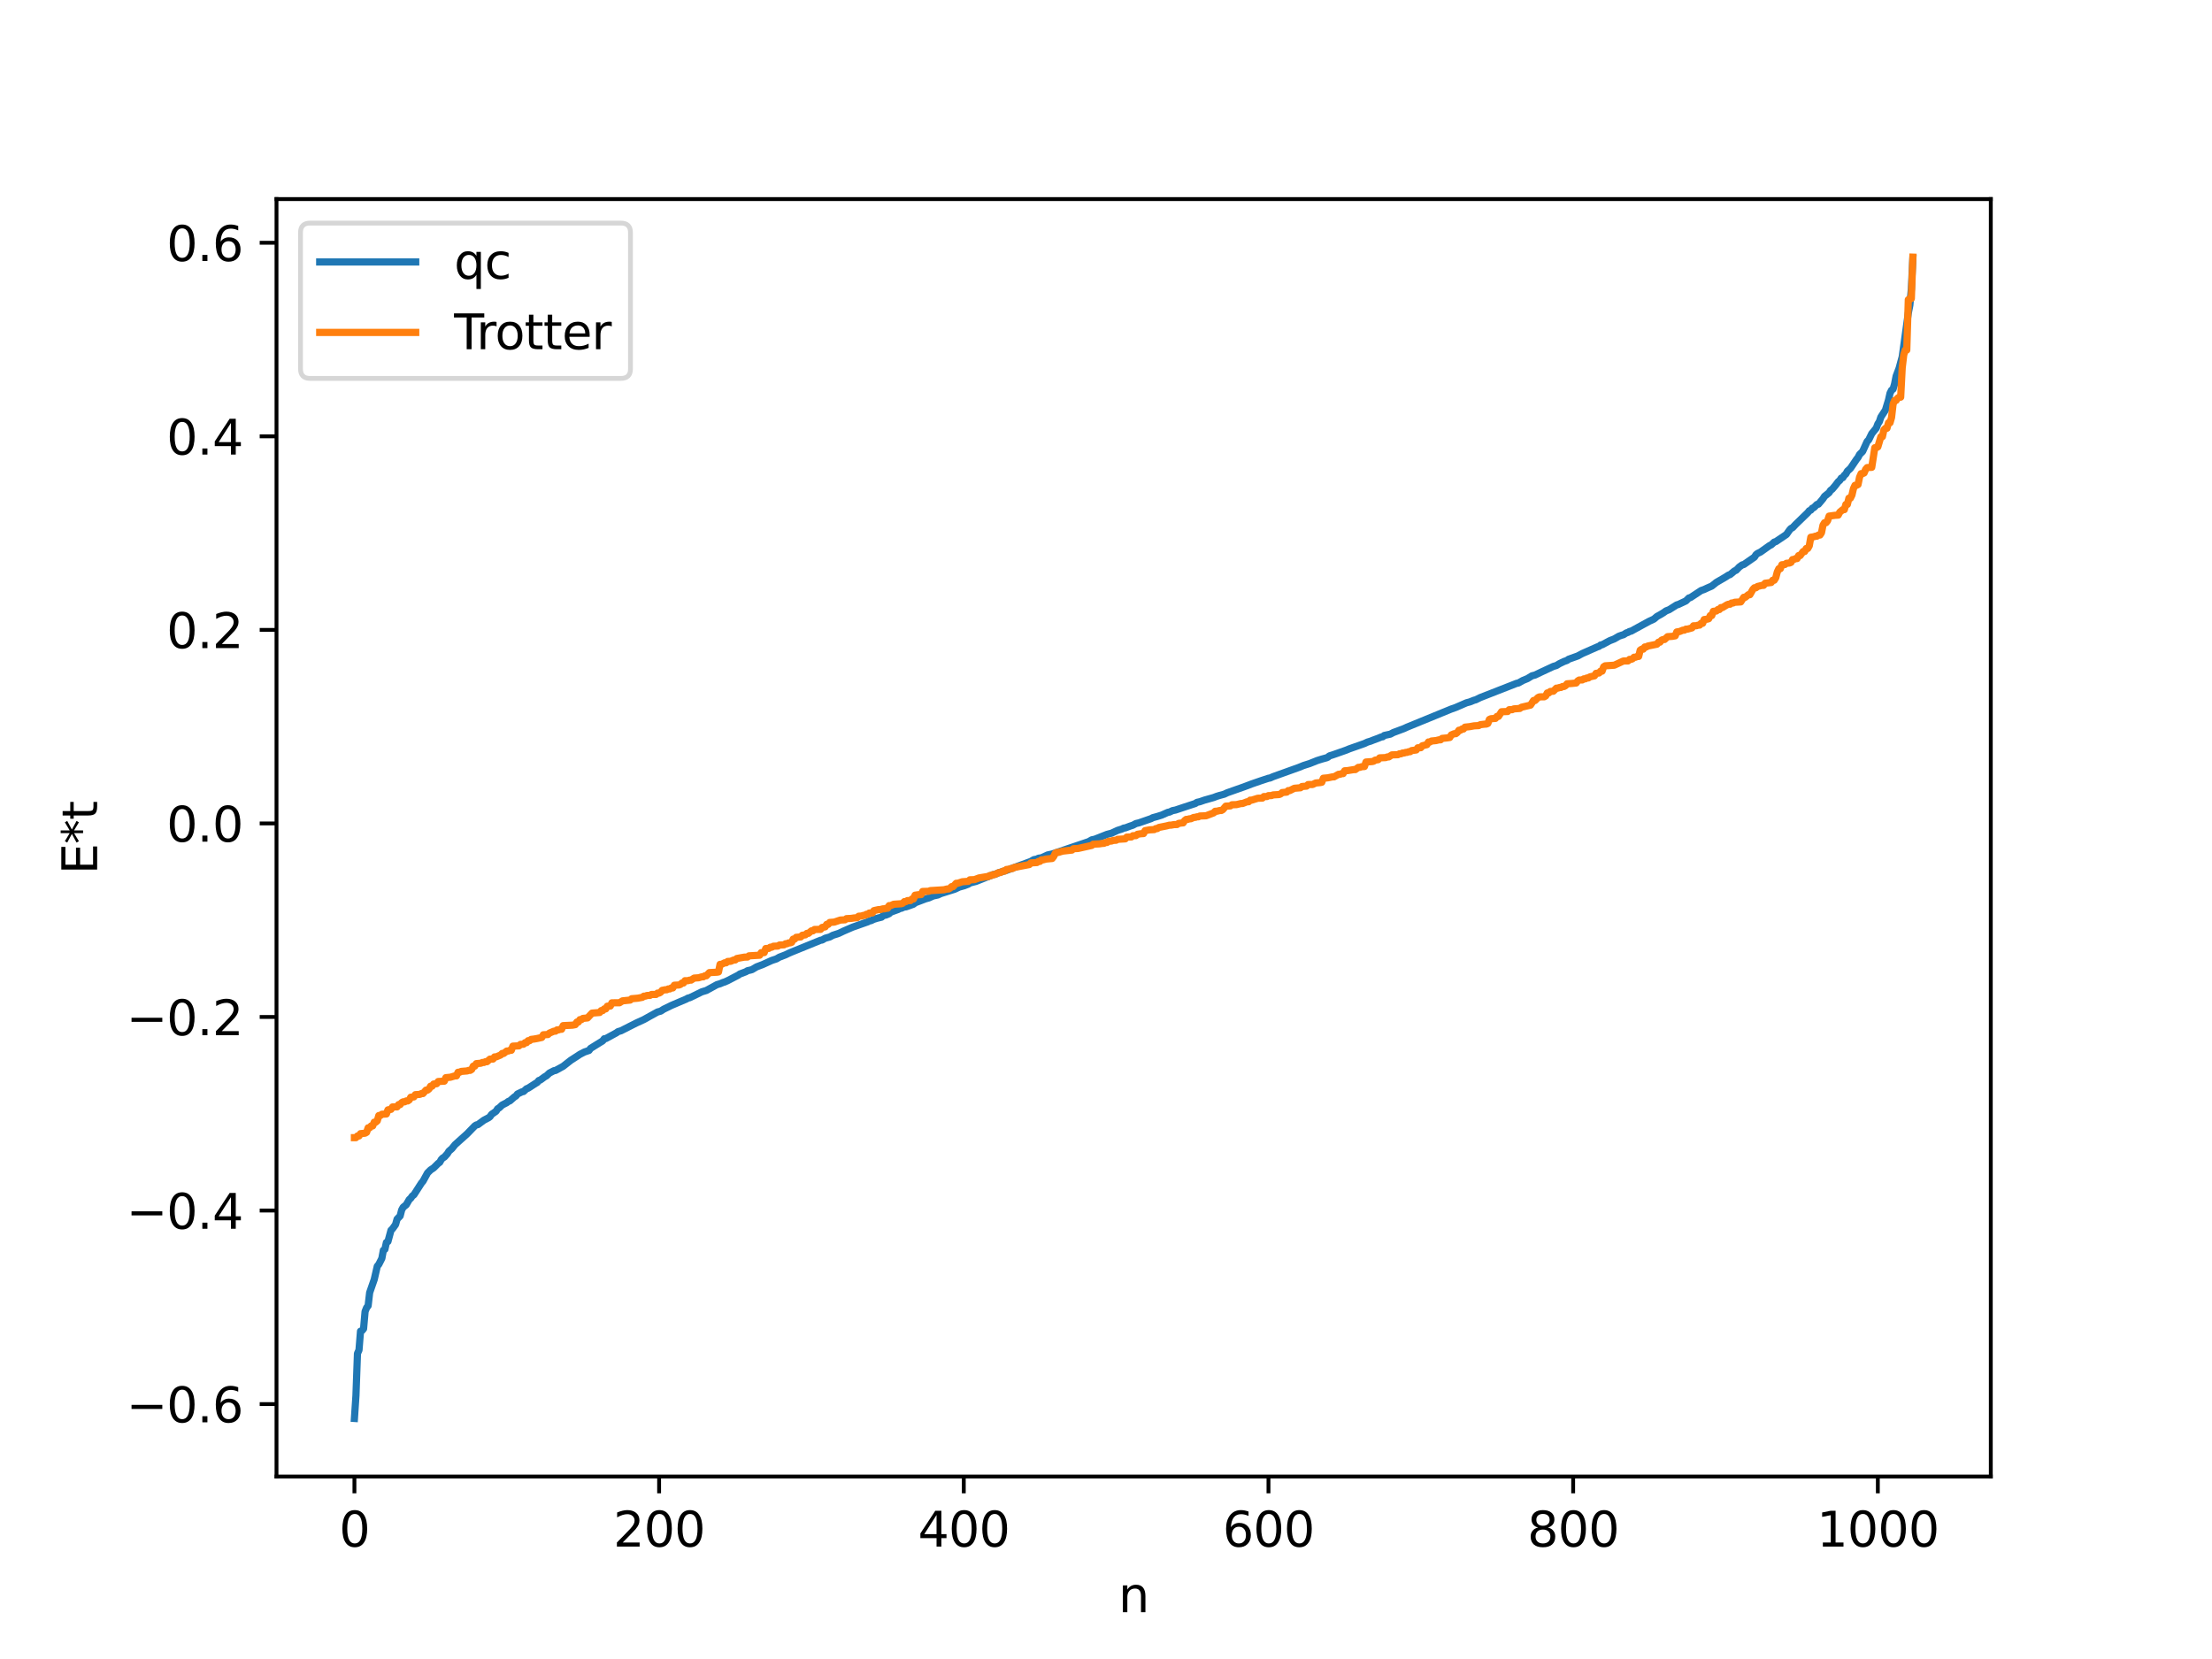 <?xml version="1.0" encoding="utf-8" standalone="no"?>
<!DOCTYPE svg PUBLIC "-//W3C//DTD SVG 1.1//EN"
  "http://www.w3.org/Graphics/SVG/1.1/DTD/svg11.dtd">
<svg xmlns:xlink="http://www.w3.org/1999/xlink" width="460.8pt" height="345.6pt" viewBox="0 0 460.8 345.6" xmlns="http://www.w3.org/2000/svg" version="1.1">
 <defs>
  <style type="text/css">*{stroke-linejoin: round; stroke-linecap: butt}</style>
 </defs>
 <g id="figure_1">
  <g id="patch_1">
   <path d="M 0 345.6 
L 460.8 345.6 
L 460.8 0 
L 0 0 
z
" style="fill: #ffffff"/>
  </g>
  <g id="axes_1">
   <g id="patch_2">
    <path d="M 57.6 307.584 
L 414.72 307.584 
L 414.72 41.472 
L 57.6 41.472 
z
" style="fill: #ffffff"/>
   </g>
   <g id="matplotlib.axis_1">
    <g id="xtick_1">
     <g id="line2d_1">
      <defs>
       <path id="m06d467133e" d="M 0 0 
L 0 3.5 
" style="stroke: #000000; stroke-width: 0.8"/>
      </defs>
      <g>
       <use xlink:href="#m06d467133e" x="73.833" y="307.584" style="stroke: #000000; stroke-width: 0.8"/>
      </g>
     </g>
     <g id="text_1">
      <!-- 0 -->
      <g transform="translate(70.651 322.182) scale(0.1 -0.1)">
       <defs>
        <path id="DejaVuSans-30" d="M 2034 4250 
Q 1547 4250 1301 3770 
Q 1056 3291 1056 2328 
Q 1056 1369 1301 889 
Q 1547 409 2034 409 
Q 2525 409 2770 889 
Q 3016 1369 3016 2328 
Q 3016 3291 2770 3770 
Q 2525 4250 2034 4250 
z
M 2034 4750 
Q 2819 4750 3233 4129 
Q 3647 3509 3647 2328 
Q 3647 1150 3233 529 
Q 2819 -91 2034 -91 
Q 1250 -91 836 529 
Q 422 1150 422 2328 
Q 422 3509 836 4129 
Q 1250 4750 2034 4750 
z
" transform="scale(0.016)"/>
       </defs>
       <use xlink:href="#DejaVuSans-30"/>
      </g>
     </g>
    </g>
    <g id="xtick_2">
     <g id="line2d_2">
      <g>
       <use xlink:href="#m06d467133e" x="137.304" y="307.584" style="stroke: #000000; stroke-width: 0.8"/>
      </g>
     </g>
     <g id="text_2">
      <!-- 200 -->
      <g transform="translate(127.76 322.182) scale(0.1 -0.1)">
       <defs>
        <path id="DejaVuSans-32" d="M 1228 531 
L 3431 531 
L 3431 0 
L 469 0 
L 469 531 
Q 828 903 1448 1529 
Q 2069 2156 2228 2338 
Q 2531 2678 2651 2914 
Q 2772 3150 2772 3378 
Q 2772 3750 2511 3984 
Q 2250 4219 1831 4219 
Q 1534 4219 1204 4116 
Q 875 4013 500 3803 
L 500 4441 
Q 881 4594 1212 4672 
Q 1544 4750 1819 4750 
Q 2544 4750 2975 4387 
Q 3406 4025 3406 3419 
Q 3406 3131 3298 2873 
Q 3191 2616 2906 2266 
Q 2828 2175 2409 1742 
Q 1991 1309 1228 531 
z
" transform="scale(0.016)"/>
       </defs>
       <use xlink:href="#DejaVuSans-32"/>
       <use xlink:href="#DejaVuSans-30" x="63.623"/>
       <use xlink:href="#DejaVuSans-30" x="127.246"/>
      </g>
     </g>
    </g>
    <g id="xtick_3">
     <g id="line2d_3">
      <g>
       <use xlink:href="#m06d467133e" x="200.775" y="307.584" style="stroke: #000000; stroke-width: 0.8"/>
      </g>
     </g>
     <g id="text_3">
      <!-- 400 -->
      <g transform="translate(191.231 322.182) scale(0.1 -0.1)">
       <defs>
        <path id="DejaVuSans-34" d="M 2419 4116 
L 825 1625 
L 2419 1625 
L 2419 4116 
z
M 2253 4666 
L 3047 4666 
L 3047 1625 
L 3713 1625 
L 3713 1100 
L 3047 1100 
L 3047 0 
L 2419 0 
L 2419 1100 
L 313 1100 
L 313 1709 
L 2253 4666 
z
" transform="scale(0.016)"/>
       </defs>
       <use xlink:href="#DejaVuSans-34"/>
       <use xlink:href="#DejaVuSans-30" x="63.623"/>
       <use xlink:href="#DejaVuSans-30" x="127.246"/>
      </g>
     </g>
    </g>
    <g id="xtick_4">
     <g id="line2d_4">
      <g>
       <use xlink:href="#m06d467133e" x="264.246" y="307.584" style="stroke: #000000; stroke-width: 0.8"/>
      </g>
     </g>
     <g id="text_4">
      <!-- 600 -->
      <g transform="translate(254.702 322.182) scale(0.1 -0.1)">
       <defs>
        <path id="DejaVuSans-36" d="M 2113 2584 
Q 1688 2584 1439 2293 
Q 1191 2003 1191 1497 
Q 1191 994 1439 701 
Q 1688 409 2113 409 
Q 2538 409 2786 701 
Q 3034 994 3034 1497 
Q 3034 2003 2786 2293 
Q 2538 2584 2113 2584 
z
M 3366 4563 
L 3366 3988 
Q 3128 4100 2886 4159 
Q 2644 4219 2406 4219 
Q 1781 4219 1451 3797 
Q 1122 3375 1075 2522 
Q 1259 2794 1537 2939 
Q 1816 3084 2150 3084 
Q 2853 3084 3261 2657 
Q 3669 2231 3669 1497 
Q 3669 778 3244 343 
Q 2819 -91 2113 -91 
Q 1303 -91 875 529 
Q 447 1150 447 2328 
Q 447 3434 972 4092 
Q 1497 4750 2381 4750 
Q 2619 4750 2861 4703 
Q 3103 4656 3366 4563 
z
" transform="scale(0.016)"/>
       </defs>
       <use xlink:href="#DejaVuSans-36"/>
       <use xlink:href="#DejaVuSans-30" x="63.623"/>
       <use xlink:href="#DejaVuSans-30" x="127.246"/>
      </g>
     </g>
    </g>
    <g id="xtick_5">
     <g id="line2d_5">
      <g>
       <use xlink:href="#m06d467133e" x="327.717" y="307.584" style="stroke: #000000; stroke-width: 0.8"/>
      </g>
     </g>
     <g id="text_5">
      <!-- 800 -->
      <g transform="translate(318.173 322.182) scale(0.1 -0.1)">
       <defs>
        <path id="DejaVuSans-38" d="M 2034 2216 
Q 1584 2216 1326 1975 
Q 1069 1734 1069 1313 
Q 1069 891 1326 650 
Q 1584 409 2034 409 
Q 2484 409 2743 651 
Q 3003 894 3003 1313 
Q 3003 1734 2745 1975 
Q 2488 2216 2034 2216 
z
M 1403 2484 
Q 997 2584 770 2862 
Q 544 3141 544 3541 
Q 544 4100 942 4425 
Q 1341 4750 2034 4750 
Q 2731 4750 3128 4425 
Q 3525 4100 3525 3541 
Q 3525 3141 3298 2862 
Q 3072 2584 2669 2484 
Q 3125 2378 3379 2068 
Q 3634 1759 3634 1313 
Q 3634 634 3220 271 
Q 2806 -91 2034 -91 
Q 1263 -91 848 271 
Q 434 634 434 1313 
Q 434 1759 690 2068 
Q 947 2378 1403 2484 
z
M 1172 3481 
Q 1172 3119 1398 2916 
Q 1625 2713 2034 2713 
Q 2441 2713 2670 2916 
Q 2900 3119 2900 3481 
Q 2900 3844 2670 4047 
Q 2441 4250 2034 4250 
Q 1625 4250 1398 4047 
Q 1172 3844 1172 3481 
z
" transform="scale(0.016)"/>
       </defs>
       <use xlink:href="#DejaVuSans-38"/>
       <use xlink:href="#DejaVuSans-30" x="63.623"/>
       <use xlink:href="#DejaVuSans-30" x="127.246"/>
      </g>
     </g>
    </g>
    <g id="xtick_6">
     <g id="line2d_6">
      <g>
       <use xlink:href="#m06d467133e" x="391.188" y="307.584" style="stroke: #000000; stroke-width: 0.8"/>
      </g>
     </g>
     <g id="text_6">
      <!-- 1000 -->
      <g transform="translate(378.463 322.182) scale(0.1 -0.1)">
       <defs>
        <path id="DejaVuSans-31" d="M 794 531 
L 1825 531 
L 1825 4091 
L 703 3866 
L 703 4441 
L 1819 4666 
L 2450 4666 
L 2450 531 
L 3481 531 
L 3481 0 
L 794 0 
L 794 531 
z
" transform="scale(0.016)"/>
       </defs>
       <use xlink:href="#DejaVuSans-31"/>
       <use xlink:href="#DejaVuSans-30" x="63.623"/>
       <use xlink:href="#DejaVuSans-30" x="127.246"/>
       <use xlink:href="#DejaVuSans-30" x="190.869"/>
      </g>
     </g>
    </g>
    <g id="text_7">
     <!-- n -->
     <g transform="translate(232.991 335.861) scale(0.1 -0.1)">
      <defs>
       <path id="DejaVuSans-6e" d="M 3513 2113 
L 3513 0 
L 2938 0 
L 2938 2094 
Q 2938 2591 2744 2837 
Q 2550 3084 2163 3084 
Q 1697 3084 1428 2787 
Q 1159 2491 1159 1978 
L 1159 0 
L 581 0 
L 581 3500 
L 1159 3500 
L 1159 2956 
Q 1366 3272 1645 3428 
Q 1925 3584 2291 3584 
Q 2894 3584 3203 3211 
Q 3513 2838 3513 2113 
z
" transform="scale(0.016)"/>
      </defs>
      <use xlink:href="#DejaVuSans-6e"/>
     </g>
    </g>
   </g>
   <g id="matplotlib.axis_2">
    <g id="ytick_1">
     <g id="line2d_7">
      <defs>
       <path id="mce1d4a543b" d="M 0 0 
L -3.5 0 
" style="stroke: #000000; stroke-width: 0.8"/>
      </defs>
      <g>
       <use xlink:href="#mce1d4a543b" x="57.6" y="292.495" style="stroke: #000000; stroke-width: 0.8"/>
      </g>
     </g>
     <g id="text_8">
      <!-- −0.6 -->
      <g transform="translate(26.317 296.294) scale(0.1 -0.1)">
       <defs>
        <path id="DejaVuSans-2212" d="M 678 2272 
L 4684 2272 
L 4684 1741 
L 678 1741 
L 678 2272 
z
" transform="scale(0.016)"/>
        <path id="DejaVuSans-2e" d="M 684 794 
L 1344 794 
L 1344 0 
L 684 0 
L 684 794 
z
" transform="scale(0.016)"/>
       </defs>
       <use xlink:href="#DejaVuSans-2212"/>
       <use xlink:href="#DejaVuSans-30" x="83.789"/>
       <use xlink:href="#DejaVuSans-2e" x="147.412"/>
       <use xlink:href="#DejaVuSans-36" x="179.199"/>
      </g>
     </g>
    </g>
    <g id="ytick_2">
     <g id="line2d_8">
      <g>
       <use xlink:href="#mce1d4a543b" x="57.6" y="252.175" style="stroke: #000000; stroke-width: 0.8"/>
      </g>
     </g>
     <g id="text_9">
      <!-- −0.4 -->
      <g transform="translate(26.317 255.974) scale(0.1 -0.1)">
       <use xlink:href="#DejaVuSans-2212"/>
       <use xlink:href="#DejaVuSans-30" x="83.789"/>
       <use xlink:href="#DejaVuSans-2e" x="147.412"/>
       <use xlink:href="#DejaVuSans-34" x="179.199"/>
      </g>
     </g>
    </g>
    <g id="ytick_3">
     <g id="line2d_9">
      <g>
       <use xlink:href="#mce1d4a543b" x="57.6" y="211.855" style="stroke: #000000; stroke-width: 0.8"/>
      </g>
     </g>
     <g id="text_10">
      <!-- −0.2 -->
      <g transform="translate(26.317 215.654) scale(0.1 -0.1)">
       <use xlink:href="#DejaVuSans-2212"/>
       <use xlink:href="#DejaVuSans-30" x="83.789"/>
       <use xlink:href="#DejaVuSans-2e" x="147.412"/>
       <use xlink:href="#DejaVuSans-32" x="179.199"/>
      </g>
     </g>
    </g>
    <g id="ytick_4">
     <g id="line2d_10">
      <g>
       <use xlink:href="#mce1d4a543b" x="57.6" y="171.535" style="stroke: #000000; stroke-width: 0.8"/>
      </g>
     </g>
     <g id="text_11">
      <!-- 0.0 -->
      <g transform="translate(34.697 175.334) scale(0.1 -0.1)">
       <use xlink:href="#DejaVuSans-30"/>
       <use xlink:href="#DejaVuSans-2e" x="63.623"/>
       <use xlink:href="#DejaVuSans-30" x="95.41"/>
      </g>
     </g>
    </g>
    <g id="ytick_5">
     <g id="line2d_11">
      <g>
       <use xlink:href="#mce1d4a543b" x="57.6" y="131.215" style="stroke: #000000; stroke-width: 0.8"/>
      </g>
     </g>
     <g id="text_12">
      <!-- 0.2 -->
      <g transform="translate(34.697 135.014) scale(0.1 -0.1)">
       <use xlink:href="#DejaVuSans-30"/>
       <use xlink:href="#DejaVuSans-2e" x="63.623"/>
       <use xlink:href="#DejaVuSans-32" x="95.41"/>
      </g>
     </g>
    </g>
    <g id="ytick_6">
     <g id="line2d_12">
      <g>
       <use xlink:href="#mce1d4a543b" x="57.6" y="90.895" style="stroke: #000000; stroke-width: 0.8"/>
      </g>
     </g>
     <g id="text_13">
      <!-- 0.4 -->
      <g transform="translate(34.697 94.694) scale(0.1 -0.1)">
       <use xlink:href="#DejaVuSans-30"/>
       <use xlink:href="#DejaVuSans-2e" x="63.623"/>
       <use xlink:href="#DejaVuSans-34" x="95.41"/>
      </g>
     </g>
    </g>
    <g id="ytick_7">
     <g id="line2d_13">
      <g>
       <use xlink:href="#mce1d4a543b" x="57.6" y="50.575" style="stroke: #000000; stroke-width: 0.8"/>
      </g>
     </g>
     <g id="text_14">
      <!-- 0.6 -->
      <g transform="translate(34.697 54.374) scale(0.1 -0.1)">
       <use xlink:href="#DejaVuSans-30"/>
       <use xlink:href="#DejaVuSans-2e" x="63.623"/>
       <use xlink:href="#DejaVuSans-36" x="95.41"/>
      </g>
     </g>
    </g>
    <g id="text_15">
     <!-- E*t -->
     <g transform="translate(20.238 182.148) rotate(-90) scale(0.1 -0.1)">
      <defs>
       <path id="DejaVuSans-45" d="M 628 4666 
L 3578 4666 
L 3578 4134 
L 1259 4134 
L 1259 2753 
L 3481 2753 
L 3481 2222 
L 1259 2222 
L 1259 531 
L 3634 531 
L 3634 0 
L 628 0 
L 628 4666 
z
" transform="scale(0.016)"/>
       <path id="DejaVuSans-2a" d="M 3009 3897 
L 1888 3291 
L 3009 2681 
L 2828 2375 
L 1778 3009 
L 1778 1831 
L 1422 1831 
L 1422 3009 
L 372 2375 
L 191 2681 
L 1313 3291 
L 191 3897 
L 372 4206 
L 1422 3572 
L 1422 4750 
L 1778 4750 
L 1778 3572 
L 2828 4206 
L 3009 3897 
z
" transform="scale(0.016)"/>
       <path id="DejaVuSans-74" d="M 1172 4494 
L 1172 3500 
L 2356 3500 
L 2356 3053 
L 1172 3053 
L 1172 1153 
Q 1172 725 1289 603 
Q 1406 481 1766 481 
L 2356 481 
L 2356 0 
L 1766 0 
Q 1100 0 847 248 
Q 594 497 594 1153 
L 594 3053 
L 172 3053 
L 172 3500 
L 594 3500 
L 594 4494 
L 1172 4494 
z
" transform="scale(0.016)"/>
      </defs>
      <use xlink:href="#DejaVuSans-45"/>
      <use xlink:href="#DejaVuSans-2a" x="63.184"/>
      <use xlink:href="#DejaVuSans-74" x="113.184"/>
     </g>
    </g>
   </g>
   <g id="line2d_14">
    <path d="M 73.833 295.488 
L 74.15 290.735 
L 74.467 281.956 
L 74.785 281.25 
L 75.102 277.312 
L 75.42 277.193 
L 75.737 276.805 
L 76.054 273.208 
L 76.372 272.419 
L 76.689 272.011 
L 77.006 269.277 
L 77.958 266.541 
L 78.593 263.78 
L 78.91 263.397 
L 79.545 262.149 
L 79.862 260.451 
L 80.18 260.261 
L 80.497 258.815 
L 80.815 258.638 
L 81.449 256.291 
L 81.767 255.977 
L 82.401 255.097 
L 82.719 253.968 
L 83.353 253.312 
L 83.671 252.068 
L 83.988 251.487 
L 84.623 250.982 
L 85.258 249.884 
L 85.575 249.603 
L 85.892 249.144 
L 86.21 248.92 
L 87.796 246.454 
L 88.114 246.078 
L 89.066 244.342 
L 89.7 243.715 
L 90.335 243.296 
L 91.287 242.352 
L 91.605 242.133 
L 91.922 241.557 
L 92.239 241.217 
L 92.557 241.054 
L 93.191 240.348 
L 93.509 239.823 
L 94.143 239.271 
L 94.778 238.473 
L 97.317 236.192 
L 98.904 234.555 
L 99.221 234.344 
L 99.539 234.287 
L 100.808 233.355 
L 101.76 232.859 
L 102.077 232.625 
L 102.395 232.151 
L 103.347 231.489 
L 103.664 230.976 
L 103.981 230.793 
L 104.616 230.196 
L 105.568 229.709 
L 105.886 229.446 
L 106.203 229.346 
L 107.155 228.513 
L 107.472 228.326 
L 107.79 227.909 
L 108.742 227.448 
L 109.059 227.385 
L 109.694 226.799 
L 110.011 226.699 
L 111.598 225.673 
L 111.915 225.497 
L 112.233 225.095 
L 112.55 224.989 
L 113.502 224.294 
L 113.82 224.13 
L 114.454 223.537 
L 115.406 223.044 
L 115.724 223.002 
L 117.31 222.13 
L 118.897 220.882 
L 120.167 220.064 
L 120.801 219.644 
L 121.753 219.152 
L 122.705 218.828 
L 123.023 218.399 
L 125.562 216.822 
L 125.879 216.39 
L 126.196 216.365 
L 128.418 215.156 
L 128.735 214.913 
L 129.37 214.727 
L 132.543 213.117 
L 134.13 212.394 
L 135.4 211.683 
L 136.986 210.81 
L 137.621 210.644 
L 138.256 210.235 
L 139.843 209.459 
L 143.016 208.104 
L 143.334 207.916 
L 143.651 207.856 
L 144.603 207.403 
L 146.19 206.619 
L 147.142 206.334 
L 149.363 205.115 
L 149.998 204.933 
L 150.633 204.662 
L 150.95 204.572 
L 151.585 204.288 
L 153.806 203.135 
L 154.124 202.905 
L 155.393 202.427 
L 155.71 202.219 
L 156.345 202.077 
L 156.662 201.982 
L 157.615 201.416 
L 158.884 200.934 
L 160.788 200.07 
L 161.74 199.758 
L 162.375 199.392 
L 163.644 198.904 
L 164.279 198.593 
L 164.914 198.322 
L 170.943 195.868 
L 171.261 195.824 
L 171.896 195.455 
L 172.848 195.19 
L 173.482 194.845 
L 174.752 194.427 
L 175.704 193.972 
L 177.608 193.149 
L 180.147 192.252 
L 180.781 192.029 
L 181.099 191.836 
L 181.416 191.8 
L 182.051 191.499 
L 182.686 191.299 
L 183.638 191.063 
L 183.955 190.757 
L 184.59 190.607 
L 185.224 190.337 
L 185.542 190.026 
L 187.129 189.449 
L 187.446 189.251 
L 187.763 189.212 
L 188.398 188.93 
L 188.715 188.919 
L 189.35 188.702 
L 190.302 188.358 
L 190.62 188.073 
L 192.841 187.234 
L 193.476 187.061 
L 194.428 186.639 
L 195.38 186.435 
L 196.015 186.138 
L 198.871 185.247 
L 199.823 184.802 
L 200.775 184.536 
L 201.727 184.178 
L 202.044 183.943 
L 203.314 183.618 
L 206.805 182.23 
L 207.439 182.08 
L 208.074 181.797 
L 208.709 181.598 
L 209.661 181.316 
L 214.739 179.451 
L 215.373 179.078 
L 216.008 178.96 
L 216.325 178.788 
L 216.96 178.692 
L 218.229 178.106 
L 219.181 177.901 
L 226.798 175.326 
L 227.433 174.954 
L 228.067 174.82 
L 229.02 174.446 
L 230.606 173.818 
L 231.558 173.566 
L 232.828 172.977 
L 233.78 172.676 
L 234.097 172.5 
L 234.415 172.472 
L 235.367 172.11 
L 236.001 171.902 
L 236.636 171.561 
L 237.271 171.41 
L 239.81 170.529 
L 240.127 170.346 
L 241.079 170.086 
L 242.031 169.787 
L 243.3 169.219 
L 243.618 169.173 
L 244.253 168.871 
L 244.887 168.744 
L 246.791 168.108 
L 249.013 167.382 
L 249.33 167.151 
L 249.965 167.006 
L 250.917 166.675 
L 252.821 166.139 
L 253.456 165.894 
L 254.091 165.695 
L 255.043 165.437 
L 255.677 165.137 
L 259.168 163.906 
L 260.755 163.307 
L 261.707 162.976 
L 262.659 162.648 
L 264.246 162.123 
L 264.563 162.076 
L 265.198 161.794 
L 270.593 159.859 
L 271.545 159.47 
L 272.815 159.066 
L 274.401 158.434 
L 275.353 158.134 
L 276.305 157.873 
L 276.623 157.738 
L 276.94 157.467 
L 277.575 157.27 
L 278.21 157.053 
L 280.431 156.271 
L 281.066 156.005 
L 284.239 154.89 
L 284.874 154.587 
L 285.509 154.399 
L 286.143 154.144 
L 287.096 153.794 
L 287.73 153.531 
L 288.048 153.484 
L 288.365 153.21 
L 289.634 152.935 
L 290.269 152.596 
L 292.491 151.768 
L 293.125 151.472 
L 302.329 147.704 
L 303.281 147.368 
L 305.502 146.403 
L 306.137 146.238 
L 307.089 145.863 
L 307.406 145.788 
L 308.358 145.318 
L 315.975 142.338 
L 316.292 142.292 
L 317.244 141.756 
L 318.196 141.363 
L 319.148 140.781 
L 319.783 140.62 
L 321.053 140.011 
L 323.591 138.828 
L 324.226 138.64 
L 324.861 138.253 
L 325.813 137.796 
L 326.448 137.575 
L 326.765 137.332 
L 328.669 136.653 
L 329.621 136.142 
L 332.795 134.741 
L 333.112 134.648 
L 333.429 134.373 
L 333.747 134.32 
L 335.334 133.469 
L 336.286 133.096 
L 337.238 132.539 
L 337.872 132.311 
L 338.19 132.232 
L 338.824 131.831 
L 339.142 131.75 
L 339.459 131.538 
L 339.777 131.489 
L 341.046 130.793 
L 343.585 129.405 
L 344.537 128.969 
L 345.172 128.425 
L 345.806 128.077 
L 346.441 127.698 
L 347.076 127.257 
L 347.71 127.012 
L 349.297 126.011 
L 349.615 125.932 
L 350.249 125.632 
L 351.201 125.188 
L 351.836 124.561 
L 352.153 124.487 
L 354.375 123.021 
L 355.01 122.8 
L 355.644 122.499 
L 356.596 122.085 
L 357.548 121.325 
L 359.453 120.215 
L 360.087 119.803 
L 360.405 119.701 
L 361.357 118.916 
L 361.674 118.798 
L 362.309 118.126 
L 362.943 117.668 
L 363.261 117.605 
L 365.482 116.059 
L 365.8 115.559 
L 366.117 115.302 
L 366.752 114.995 
L 368.656 113.642 
L 368.973 113.502 
L 369.608 112.924 
L 369.925 112.839 
L 372.147 111.34 
L 372.781 110.437 
L 373.099 110.076 
L 373.416 109.937 
L 374.051 109.263 
L 376.59 106.802 
L 376.907 106.4 
L 377.224 106.265 
L 377.542 105.868 
L 377.859 105.741 
L 378.494 105.098 
L 378.811 105.032 
L 379.763 103.895 
L 380.081 103.399 
L 381.033 102.635 
L 381.35 102.136 
L 381.667 101.925 
L 382.302 101.18 
L 382.937 100.342 
L 383.254 100.082 
L 383.572 99.593 
L 383.889 99.507 
L 384.206 99.011 
L 384.524 98.739 
L 384.841 98.152 
L 385.476 97.575 
L 386.745 95.692 
L 387.062 95.296 
L 387.38 94.679 
L 388.015 94.048 
L 388.967 91.947 
L 389.284 91.641 
L 389.919 90.336 
L 390.871 89.168 
L 391.188 88.321 
L 391.505 87.834 
L 391.823 86.877 
L 392.775 85.416 
L 393.41 83.328 
L 393.727 81.918 
L 394.044 81.28 
L 394.362 81.066 
L 394.679 79.972 
L 394.996 78.364 
L 395.631 76.671 
L 396.266 74.328 
L 397.535 65.208 
L 397.853 63.6 
L 398.17 60.175 
L 398.487 53.776 
L 398.487 53.776 
" clip-path="url(#p6b45546f3b)" style="fill: none; stroke: #1f77b4; stroke-width: 1.5; stroke-linecap: square"/>
   </g>
   <g id="line2d_15">
    <path d="M 73.833 236.997 
L 74.15 236.997 
L 74.467 236.644 
L 74.785 236.644 
L 75.102 236.16 
L 76.054 236.069 
L 76.372 235.88 
L 76.689 234.94 
L 77.006 234.94 
L 77.324 234.55 
L 77.641 234.55 
L 77.958 233.769 
L 78.276 233.769 
L 78.593 233.488 
L 78.91 232.393 
L 79.228 232.393 
L 79.545 232.119 
L 80.497 232.06 
L 80.815 231.206 
L 81.449 231.101 
L 81.767 230.595 
L 82.719 230.582 
L 83.036 230.108 
L 83.353 230.108 
L 83.671 229.696 
L 83.988 229.53 
L 84.305 229.53 
L 84.623 229.346 
L 84.94 229.346 
L 85.258 229.132 
L 85.575 228.57 
L 86.21 228.507 
L 86.527 228.039 
L 87.479 227.98 
L 87.796 227.806 
L 88.114 227.806 
L 88.748 227.088 
L 89.066 227.088 
L 89.383 226.842 
L 89.7 226.276 
L 90.018 226.276 
L 90.335 225.825 
L 90.97 225.754 
L 91.287 225.299 
L 92.557 225.227 
L 92.874 224.498 
L 93.826 224.406 
L 94.778 224.12 
L 95.096 224.12 
L 95.413 223.376 
L 95.73 223.376 
L 96.048 223.2 
L 97.317 223.095 
L 97.634 222.976 
L 97.952 222.976 
L 98.269 222.774 
L 98.586 222.096 
L 98.904 222.096 
L 99.221 221.576 
L 100.173 221.491 
L 100.491 221.334 
L 100.808 221.334 
L 101.125 221.175 
L 101.443 221.175 
L 102.077 220.626 
L 102.712 220.617 
L 103.029 220.172 
L 103.347 220.172 
L 104.299 219.774 
L 104.616 219.453 
L 104.934 219.453 
L 105.568 218.95 
L 105.886 218.95 
L 106.203 218.794 
L 106.52 218.794 
L 106.838 217.928 
L 108.107 217.872 
L 108.424 217.564 
L 109.059 217.525 
L 109.377 217.207 
L 109.694 217.207 
L 110.011 216.797 
L 110.329 216.797 
L 110.646 216.528 
L 111.281 216.447 
L 111.915 216.333 
L 112.867 216.124 
L 113.185 215.56 
L 114.137 215.515 
L 114.454 215.212 
L 115.406 214.808 
L 115.724 214.808 
L 116.041 214.549 
L 116.358 214.549 
L 116.676 214.415 
L 116.993 214.415 
L 117.31 213.658 
L 119.215 213.567 
L 119.849 213.451 
L 120.167 212.911 
L 120.484 212.911 
L 120.801 212.407 
L 121.119 212.407 
L 121.436 212.152 
L 122.388 212.056 
L 123.34 211.048 
L 124.927 210.92 
L 125.244 210.526 
L 125.562 210.526 
L 125.879 210.17 
L 126.196 210.17 
L 126.514 209.608 
L 127.148 209.573 
L 127.466 208.906 
L 129.053 208.895 
L 129.687 208.496 
L 131.274 208.333 
L 131.591 208.051 
L 132.861 207.941 
L 133.813 207.762 
L 134.13 207.516 
L 134.448 207.516 
L 134.765 207.378 
L 135.4 207.358 
L 135.717 207.167 
L 136.669 207.164 
L 136.986 206.878 
L 137.304 206.878 
L 137.621 206.71 
L 137.939 206.31 
L 138.573 206.187 
L 138.891 206.187 
L 139.208 206.016 
L 139.525 206.016 
L 139.843 205.806 
L 140.16 205.806 
L 140.477 205.239 
L 141.429 205.192 
L 141.747 205.08 
L 142.064 204.781 
L 142.381 204.781 
L 142.699 204.296 
L 143.334 204.296 
L 143.651 204.176 
L 143.968 204.176 
L 144.603 203.754 
L 145.555 203.686 
L 146.19 203.492 
L 146.507 203.492 
L 146.824 203.276 
L 147.142 203.276 
L 147.777 202.61 
L 149.363 202.529 
L 149.681 202.474 
L 149.998 200.892 
L 150.315 200.892 
L 150.95 200.572 
L 151.267 200.572 
L 151.585 200.291 
L 152.22 200.256 
L 152.854 199.977 
L 153.172 199.977 
L 153.489 199.677 
L 154.441 199.498 
L 155.076 199.388 
L 155.71 199.372 
L 156.028 199.118 
L 158.249 198.99 
L 158.567 198.451 
L 159.201 198.443 
L 159.519 197.593 
L 160.153 197.569 
L 160.471 197.318 
L 160.788 197.315 
L 161.105 197.118 
L 162.058 197.079 
L 162.375 196.864 
L 163.327 196.823 
L 163.644 196.597 
L 163.962 196.597 
L 164.279 196.419 
L 164.596 196.419 
L 164.914 196.305 
L 165.231 195.634 
L 165.548 195.634 
L 165.866 195.26 
L 166.818 195.178 
L 167.135 194.827 
L 167.77 194.748 
L 168.087 194.44 
L 168.405 194.44 
L 169.039 193.908 
L 169.357 193.908 
L 169.674 193.627 
L 170.943 193.604 
L 171.261 193.202 
L 171.896 193.087 
L 172.213 192.565 
L 172.53 192.565 
L 172.848 192.164 
L 173.8 192.088 
L 175.069 191.659 
L 176.021 191.616 
L 176.339 191.369 
L 177.291 191.324 
L 177.925 191.226 
L 178.56 191.175 
L 178.877 190.866 
L 179.512 190.819 
L 179.829 190.695 
L 180.147 190.695 
L 180.464 190.468 
L 180.781 190.468 
L 181.099 190.199 
L 181.734 190.179 
L 182.051 189.702 
L 183.003 189.49 
L 183.32 189.49 
L 183.955 189.323 
L 184.272 189.323 
L 184.59 189.2 
L 184.907 189.2 
L 185.224 188.656 
L 185.542 188.656 
L 186.177 188.372 
L 187.763 188.266 
L 188.081 188.151 
L 188.398 187.82 
L 188.715 187.82 
L 189.033 187.612 
L 189.667 187.604 
L 189.985 187.273 
L 190.302 187.273 
L 190.62 186.487 
L 191.254 186.393 
L 191.889 186.354 
L 192.206 185.708 
L 193.476 185.672 
L 193.793 185.529 
L 195.38 185.433 
L 196.649 185.35 
L 197.284 185.188 
L 197.601 185.188 
L 197.919 185.015 
L 198.236 184.7 
L 198.553 184.7 
L 199.188 184.007 
L 199.505 184.007 
L 200.458 183.687 
L 201.727 183.592 
L 202.044 183.281 
L 202.996 183.246 
L 203.948 182.888 
L 205.535 182.623 
L 205.853 182.623 
L 206.17 182.399 
L 206.487 182.399 
L 206.805 182.215 
L 207.122 182.215 
L 208.074 181.769 
L 208.391 181.769 
L 209.026 181.451 
L 209.343 181.451 
L 209.661 181.131 
L 210.296 181.062 
L 210.613 180.928 
L 210.93 180.928 
L 211.248 180.711 
L 214.421 180.105 
L 214.739 179.762 
L 216.008 179.684 
L 216.325 179.445 
L 216.643 179.445 
L 216.96 179.128 
L 217.277 179.128 
L 217.912 178.958 
L 219.181 178.838 
L 219.499 178.431 
L 219.816 177.77 
L 220.134 177.573 
L 220.451 177.573 
L 221.403 177.3 
L 223.307 177.086 
L 223.624 176.8 
L 224.577 176.753 
L 227.433 176.115 
L 227.75 175.861 
L 229.02 175.792 
L 229.654 175.693 
L 229.972 175.684 
L 230.289 175.505 
L 230.606 175.505 
L 230.924 175.258 
L 231.558 175.201 
L 231.876 175.077 
L 232.51 175.038 
L 232.828 174.848 
L 234.415 174.75 
L 234.732 174.381 
L 235.684 174.355 
L 236.001 174.093 
L 236.636 174.075 
L 236.953 173.799 
L 237.588 173.69 
L 238.223 173.646 
L 238.54 173.038 
L 239.492 172.872 
L 240.444 172.821 
L 240.762 172.611 
L 241.079 172.611 
L 241.396 172.375 
L 242.983 172.057 
L 243.618 171.894 
L 243.935 171.894 
L 244.57 171.778 
L 245.205 171.763 
L 245.522 171.531 
L 246.157 171.44 
L 246.474 171.421 
L 246.791 170.937 
L 247.109 170.697 
L 247.426 170.697 
L 247.743 170.574 
L 248.061 170.574 
L 248.696 170.275 
L 249.013 170.275 
L 249.33 170.156 
L 249.648 170.156 
L 249.965 169.99 
L 251.234 169.942 
L 252.821 169.342 
L 253.139 169.003 
L 253.456 169.003 
L 254.091 168.842 
L 254.408 168.842 
L 254.725 168.676 
L 255.36 167.935 
L 256.312 167.88 
L 256.629 167.646 
L 257.581 167.617 
L 258.534 167.385 
L 258.851 167.385 
L 259.803 167.016 
L 260.12 167.016 
L 260.438 166.684 
L 260.755 166.684 
L 262.024 166.291 
L 262.977 166.259 
L 263.294 165.934 
L 263.929 165.933 
L 264.246 165.738 
L 264.881 165.733 
L 265.198 165.593 
L 266.467 165.517 
L 266.785 165.389 
L 267.102 165.1 
L 268.054 165.013 
L 268.372 164.693 
L 268.689 164.693 
L 269.641 164.212 
L 270.91 164.106 
L 271.228 163.841 
L 272.18 163.765 
L 272.497 163.439 
L 273.449 163.424 
L 274.084 163.114 
L 275.036 163.022 
L 275.353 162.96 
L 275.671 162.12 
L 276.623 162.034 
L 277.575 161.837 
L 277.892 161.837 
L 278.844 161.303 
L 279.162 161.303 
L 279.479 161.157 
L 279.796 161.157 
L 280.114 160.572 
L 280.748 160.528 
L 281.383 160.421 
L 282.018 160.321 
L 282.335 160.321 
L 282.97 159.855 
L 283.287 159.855 
L 283.605 159.729 
L 284.239 159.68 
L 284.557 158.745 
L 285.826 158.647 
L 286.143 158.581 
L 286.461 158.356 
L 287.096 158.256 
L 287.413 157.875 
L 288.682 157.82 
L 289 157.677 
L 289.317 157.677 
L 289.952 157.259 
L 291.221 157.216 
L 291.539 157.031 
L 291.856 157.031 
L 292.173 156.868 
L 292.491 156.868 
L 292.808 156.739 
L 293.125 156.739 
L 293.443 156.591 
L 293.76 156.591 
L 294.077 156.357 
L 295.029 156.233 
L 295.347 155.78 
L 295.981 155.759 
L 296.299 155.359 
L 297.251 155.125 
L 297.568 154.566 
L 297.886 154.566 
L 298.203 154.368 
L 299.155 154.274 
L 299.79 154.115 
L 300.107 154.115 
L 300.424 153.819 
L 301.377 153.729 
L 302.011 153.635 
L 302.329 153.101 
L 302.963 152.836 
L 303.281 152.836 
L 303.598 152.588 
L 303.915 152.122 
L 304.233 152.122 
L 304.55 151.87 
L 304.867 151.87 
L 305.185 151.479 
L 306.137 151.378 
L 307.089 151.204 
L 308.041 151.155 
L 308.358 150.964 
L 309.31 150.854 
L 309.628 150.84 
L 309.945 150.709 
L 310.262 149.876 
L 310.58 149.724 
L 311.532 149.655 
L 311.849 149.239 
L 312.167 149.239 
L 312.801 148.267 
L 314.071 148.22 
L 314.388 147.843 
L 315.023 147.836 
L 315.34 147.675 
L 316.61 147.584 
L 316.927 147.337 
L 318.831 146.89 
L 319.466 145.928 
L 319.783 145.928 
L 320.418 145.297 
L 320.735 145.168 
L 321.687 145.156 
L 322.005 144.969 
L 322.322 144.353 
L 322.639 144.353 
L 322.957 144.045 
L 323.591 143.992 
L 324.226 143.353 
L 324.543 143.353 
L 324.861 143.21 
L 325.178 143.21 
L 325.496 143.011 
L 325.813 143.011 
L 326.13 142.836 
L 326.448 142.45 
L 327.4 142.38 
L 328.352 142.281 
L 328.669 141.851 
L 328.986 141.656 
L 329.621 141.639 
L 329.939 141.417 
L 330.256 141.417 
L 330.573 141.235 
L 330.891 141.235 
L 331.208 140.998 
L 332.16 140.792 
L 332.477 140.271 
L 333.112 140.197 
L 333.429 139.817 
L 333.747 139.817 
L 334.064 138.918 
L 334.381 138.703 
L 336.286 138.575 
L 338.19 137.695 
L 339.142 137.685 
L 339.459 137.363 
L 339.777 137.363 
L 340.094 137.231 
L 340.411 136.909 
L 340.729 136.909 
L 341.046 136.747 
L 341.363 136.747 
L 341.681 135.45 
L 341.998 135.233 
L 342.315 135.233 
L 342.633 134.777 
L 342.95 134.777 
L 343.267 134.583 
L 345.172 134.197 
L 345.489 133.778 
L 345.806 133.778 
L 346.124 133.367 
L 346.441 133.224 
L 346.758 133.224 
L 347.393 132.63 
L 348.345 132.565 
L 348.98 132.454 
L 349.297 131.647 
L 349.932 131.545 
L 350.567 131.272 
L 350.884 131.272 
L 351.201 131.065 
L 351.519 131.065 
L 352.471 130.802 
L 352.788 130.363 
L 353.423 130.353 
L 353.74 130.225 
L 354.058 130.225 
L 354.375 129.847 
L 354.692 129.847 
L 355.01 129.064 
L 355.644 128.983 
L 355.962 128.89 
L 356.279 128.235 
L 356.596 128.235 
L 356.914 127.347 
L 357.548 127.284 
L 357.866 126.981 
L 358.183 126.981 
L 358.5 126.572 
L 358.818 126.572 
L 359.77 125.989 
L 360.087 125.868 
L 360.405 125.868 
L 360.722 125.617 
L 361.039 125.617 
L 361.357 125.464 
L 362.626 125.39 
L 363.261 124.423 
L 363.578 124.423 
L 364.213 123.887 
L 364.53 123.887 
L 365.165 122.77 
L 365.482 122.442 
L 365.8 122.442 
L 366.117 122.176 
L 367.069 121.941 
L 367.386 121.941 
L 367.704 121.503 
L 368.973 121.343 
L 369.291 120.872 
L 369.608 120.872 
L 369.925 120.354 
L 370.243 119.143 
L 370.56 118.476 
L 370.877 118.476 
L 371.195 117.65 
L 371.829 117.598 
L 372.147 117.344 
L 372.781 117.289 
L 373.099 117.154 
L 373.416 116.568 
L 373.734 116.538 
L 374.051 116.361 
L 374.368 116.361 
L 374.686 115.739 
L 375.003 115.739 
L 375.638 114.885 
L 375.955 114.885 
L 376.272 114.258 
L 376.59 114.258 
L 376.907 113.696 
L 377.224 111.916 
L 377.859 111.82 
L 378.177 111.693 
L 378.494 111.693 
L 378.811 111.458 
L 379.129 111.458 
L 379.446 110.989 
L 379.763 109.405 
L 380.081 108.887 
L 380.398 108.887 
L 380.715 108.497 
L 381.033 107.517 
L 381.667 107.429 
L 382.302 107.345 
L 382.937 107.305 
L 383.254 106.695 
L 383.889 106.169 
L 384.206 106.169 
L 384.524 105.082 
L 384.841 105.082 
L 385.158 103.777 
L 385.476 103.777 
L 385.793 103.131 
L 386.11 101.775 
L 386.428 101.101 
L 386.745 101.101 
L 387.062 100.939 
L 387.38 99.398 
L 387.697 98.667 
L 388.015 98.667 
L 388.332 98.523 
L 388.649 97.766 
L 388.967 97.406 
L 389.919 97.353 
L 390.553 93.268 
L 390.871 93.268 
L 391.188 93.094 
L 391.823 90.968 
L 392.14 90.968 
L 392.458 89.529 
L 392.775 89.215 
L 393.092 89.215 
L 393.41 88.067 
L 393.727 88.067 
L 394.044 86.968 
L 394.362 84.205 
L 394.679 83.412 
L 394.996 83.412 
L 395.314 82.935 
L 395.631 82.737 
L 395.948 82.737 
L 396.266 76.612 
L 396.583 73.934 
L 396.9 72.917 
L 397.218 72.917 
L 397.535 62.429 
L 397.853 62.197 
L 398.17 62.197 
L 398.487 53.568 
L 398.487 53.568 
" clip-path="url(#p6b45546f3b)" style="fill: none; stroke: #ff7f0e; stroke-width: 1.5; stroke-linecap: square"/>
   </g>
   <g id="patch_3">
    <path d="M 57.6 307.584 
L 57.6 41.472 
" style="fill: none; stroke: #000000; stroke-width: 0.8; stroke-linejoin: miter; stroke-linecap: square"/>
   </g>
   <g id="patch_4">
    <path d="M 414.72 307.584 
L 414.72 41.472 
" style="fill: none; stroke: #000000; stroke-width: 0.8; stroke-linejoin: miter; stroke-linecap: square"/>
   </g>
   <g id="patch_5">
    <path d="M 57.6 307.584 
L 414.72 307.584 
" style="fill: none; stroke: #000000; stroke-width: 0.8; stroke-linejoin: miter; stroke-linecap: square"/>
   </g>
   <g id="patch_6">
    <path d="M 57.6 41.472 
L 414.72 41.472 
" style="fill: none; stroke: #000000; stroke-width: 0.8; stroke-linejoin: miter; stroke-linecap: square"/>
   </g>
   <g id="legend_1">
    <g id="patch_7">
     <path d="M 64.6 78.828 
L 129.342 78.828 
Q 131.342 78.828 131.342 76.828 
L 131.342 48.472 
Q 131.342 46.472 129.342 46.472 
L 64.6 46.472 
Q 62.6 46.472 62.6 48.472 
L 62.6 76.828 
Q 62.6 78.828 64.6 78.828 
z
" style="fill: #ffffff; opacity: 0.8; stroke: #cccccc; stroke-linejoin: miter"/>
    </g>
    <g id="line2d_16">
     <path d="M 66.6 54.57 
L 76.6 54.57 
L 86.6 54.57 
" style="fill: none; stroke: #1f77b4; stroke-width: 1.5; stroke-linecap: square"/>
    </g>
    <g id="text_16">
     <!-- qc -->
     <g transform="translate(94.6 58.07) scale(0.1 -0.1)">
      <defs>
       <path id="DejaVuSans-71" d="M 947 1747 
Q 947 1113 1208 752 
Q 1469 391 1925 391 
Q 2381 391 2643 752 
Q 2906 1113 2906 1747 
Q 2906 2381 2643 2742 
Q 2381 3103 1925 3103 
Q 1469 3103 1208 2742 
Q 947 2381 947 1747 
z
M 2906 525 
Q 2725 213 2448 61 
Q 2172 -91 1784 -91 
Q 1150 -91 751 415 
Q 353 922 353 1747 
Q 353 2572 751 3078 
Q 1150 3584 1784 3584 
Q 2172 3584 2448 3432 
Q 2725 3281 2906 2969 
L 2906 3500 
L 3481 3500 
L 3481 -1331 
L 2906 -1331 
L 2906 525 
z
" transform="scale(0.016)"/>
       <path id="DejaVuSans-63" d="M 3122 3366 
L 3122 2828 
Q 2878 2963 2633 3030 
Q 2388 3097 2138 3097 
Q 1578 3097 1268 2742 
Q 959 2388 959 1747 
Q 959 1106 1268 751 
Q 1578 397 2138 397 
Q 2388 397 2633 464 
Q 2878 531 3122 666 
L 3122 134 
Q 2881 22 2623 -34 
Q 2366 -91 2075 -91 
Q 1284 -91 818 406 
Q 353 903 353 1747 
Q 353 2603 823 3093 
Q 1294 3584 2113 3584 
Q 2378 3584 2631 3529 
Q 2884 3475 3122 3366 
z
" transform="scale(0.016)"/>
      </defs>
      <use xlink:href="#DejaVuSans-71"/>
      <use xlink:href="#DejaVuSans-63" x="63.477"/>
     </g>
    </g>
    <g id="line2d_17">
     <path d="M 66.6 69.249 
L 76.6 69.249 
L 86.6 69.249 
" style="fill: none; stroke: #ff7f0e; stroke-width: 1.5; stroke-linecap: square"/>
    </g>
    <g id="text_17">
     <!-- Trotter -->
     <g transform="translate(94.6 72.749) scale(0.1 -0.1)">
      <defs>
       <path id="DejaVuSans-54" d="M -19 4666 
L 3928 4666 
L 3928 4134 
L 2272 4134 
L 2272 0 
L 1638 0 
L 1638 4134 
L -19 4134 
L -19 4666 
z
" transform="scale(0.016)"/>
       <path id="DejaVuSans-72" d="M 2631 2963 
Q 2534 3019 2420 3045 
Q 2306 3072 2169 3072 
Q 1681 3072 1420 2755 
Q 1159 2438 1159 1844 
L 1159 0 
L 581 0 
L 581 3500 
L 1159 3500 
L 1159 2956 
Q 1341 3275 1631 3429 
Q 1922 3584 2338 3584 
Q 2397 3584 2469 3576 
Q 2541 3569 2628 3553 
L 2631 2963 
z
" transform="scale(0.016)"/>
       <path id="DejaVuSans-6f" d="M 1959 3097 
Q 1497 3097 1228 2736 
Q 959 2375 959 1747 
Q 959 1119 1226 758 
Q 1494 397 1959 397 
Q 2419 397 2687 759 
Q 2956 1122 2956 1747 
Q 2956 2369 2687 2733 
Q 2419 3097 1959 3097 
z
M 1959 3584 
Q 2709 3584 3137 3096 
Q 3566 2609 3566 1747 
Q 3566 888 3137 398 
Q 2709 -91 1959 -91 
Q 1206 -91 779 398 
Q 353 888 353 1747 
Q 353 2609 779 3096 
Q 1206 3584 1959 3584 
z
" transform="scale(0.016)"/>
       <path id="DejaVuSans-65" d="M 3597 1894 
L 3597 1613 
L 953 1613 
Q 991 1019 1311 708 
Q 1631 397 2203 397 
Q 2534 397 2845 478 
Q 3156 559 3463 722 
L 3463 178 
Q 3153 47 2828 -22 
Q 2503 -91 2169 -91 
Q 1331 -91 842 396 
Q 353 884 353 1716 
Q 353 2575 817 3079 
Q 1281 3584 2069 3584 
Q 2775 3584 3186 3129 
Q 3597 2675 3597 1894 
z
M 3022 2063 
Q 3016 2534 2758 2815 
Q 2500 3097 2075 3097 
Q 1594 3097 1305 2825 
Q 1016 2553 972 2059 
L 3022 2063 
z
" transform="scale(0.016)"/>
      </defs>
      <use xlink:href="#DejaVuSans-54"/>
      <use xlink:href="#DejaVuSans-72" x="46.334"/>
      <use xlink:href="#DejaVuSans-6f" x="85.197"/>
      <use xlink:href="#DejaVuSans-74" x="146.379"/>
      <use xlink:href="#DejaVuSans-74" x="185.588"/>
      <use xlink:href="#DejaVuSans-65" x="224.797"/>
      <use xlink:href="#DejaVuSans-72" x="286.32"/>
     </g>
    </g>
   </g>
  </g>
 </g>
 <defs>
  <clipPath id="p6b45546f3b">
   <rect x="57.6" y="41.472" width="357.12" height="266.112"/>
  </clipPath>
 </defs>
</svg>
